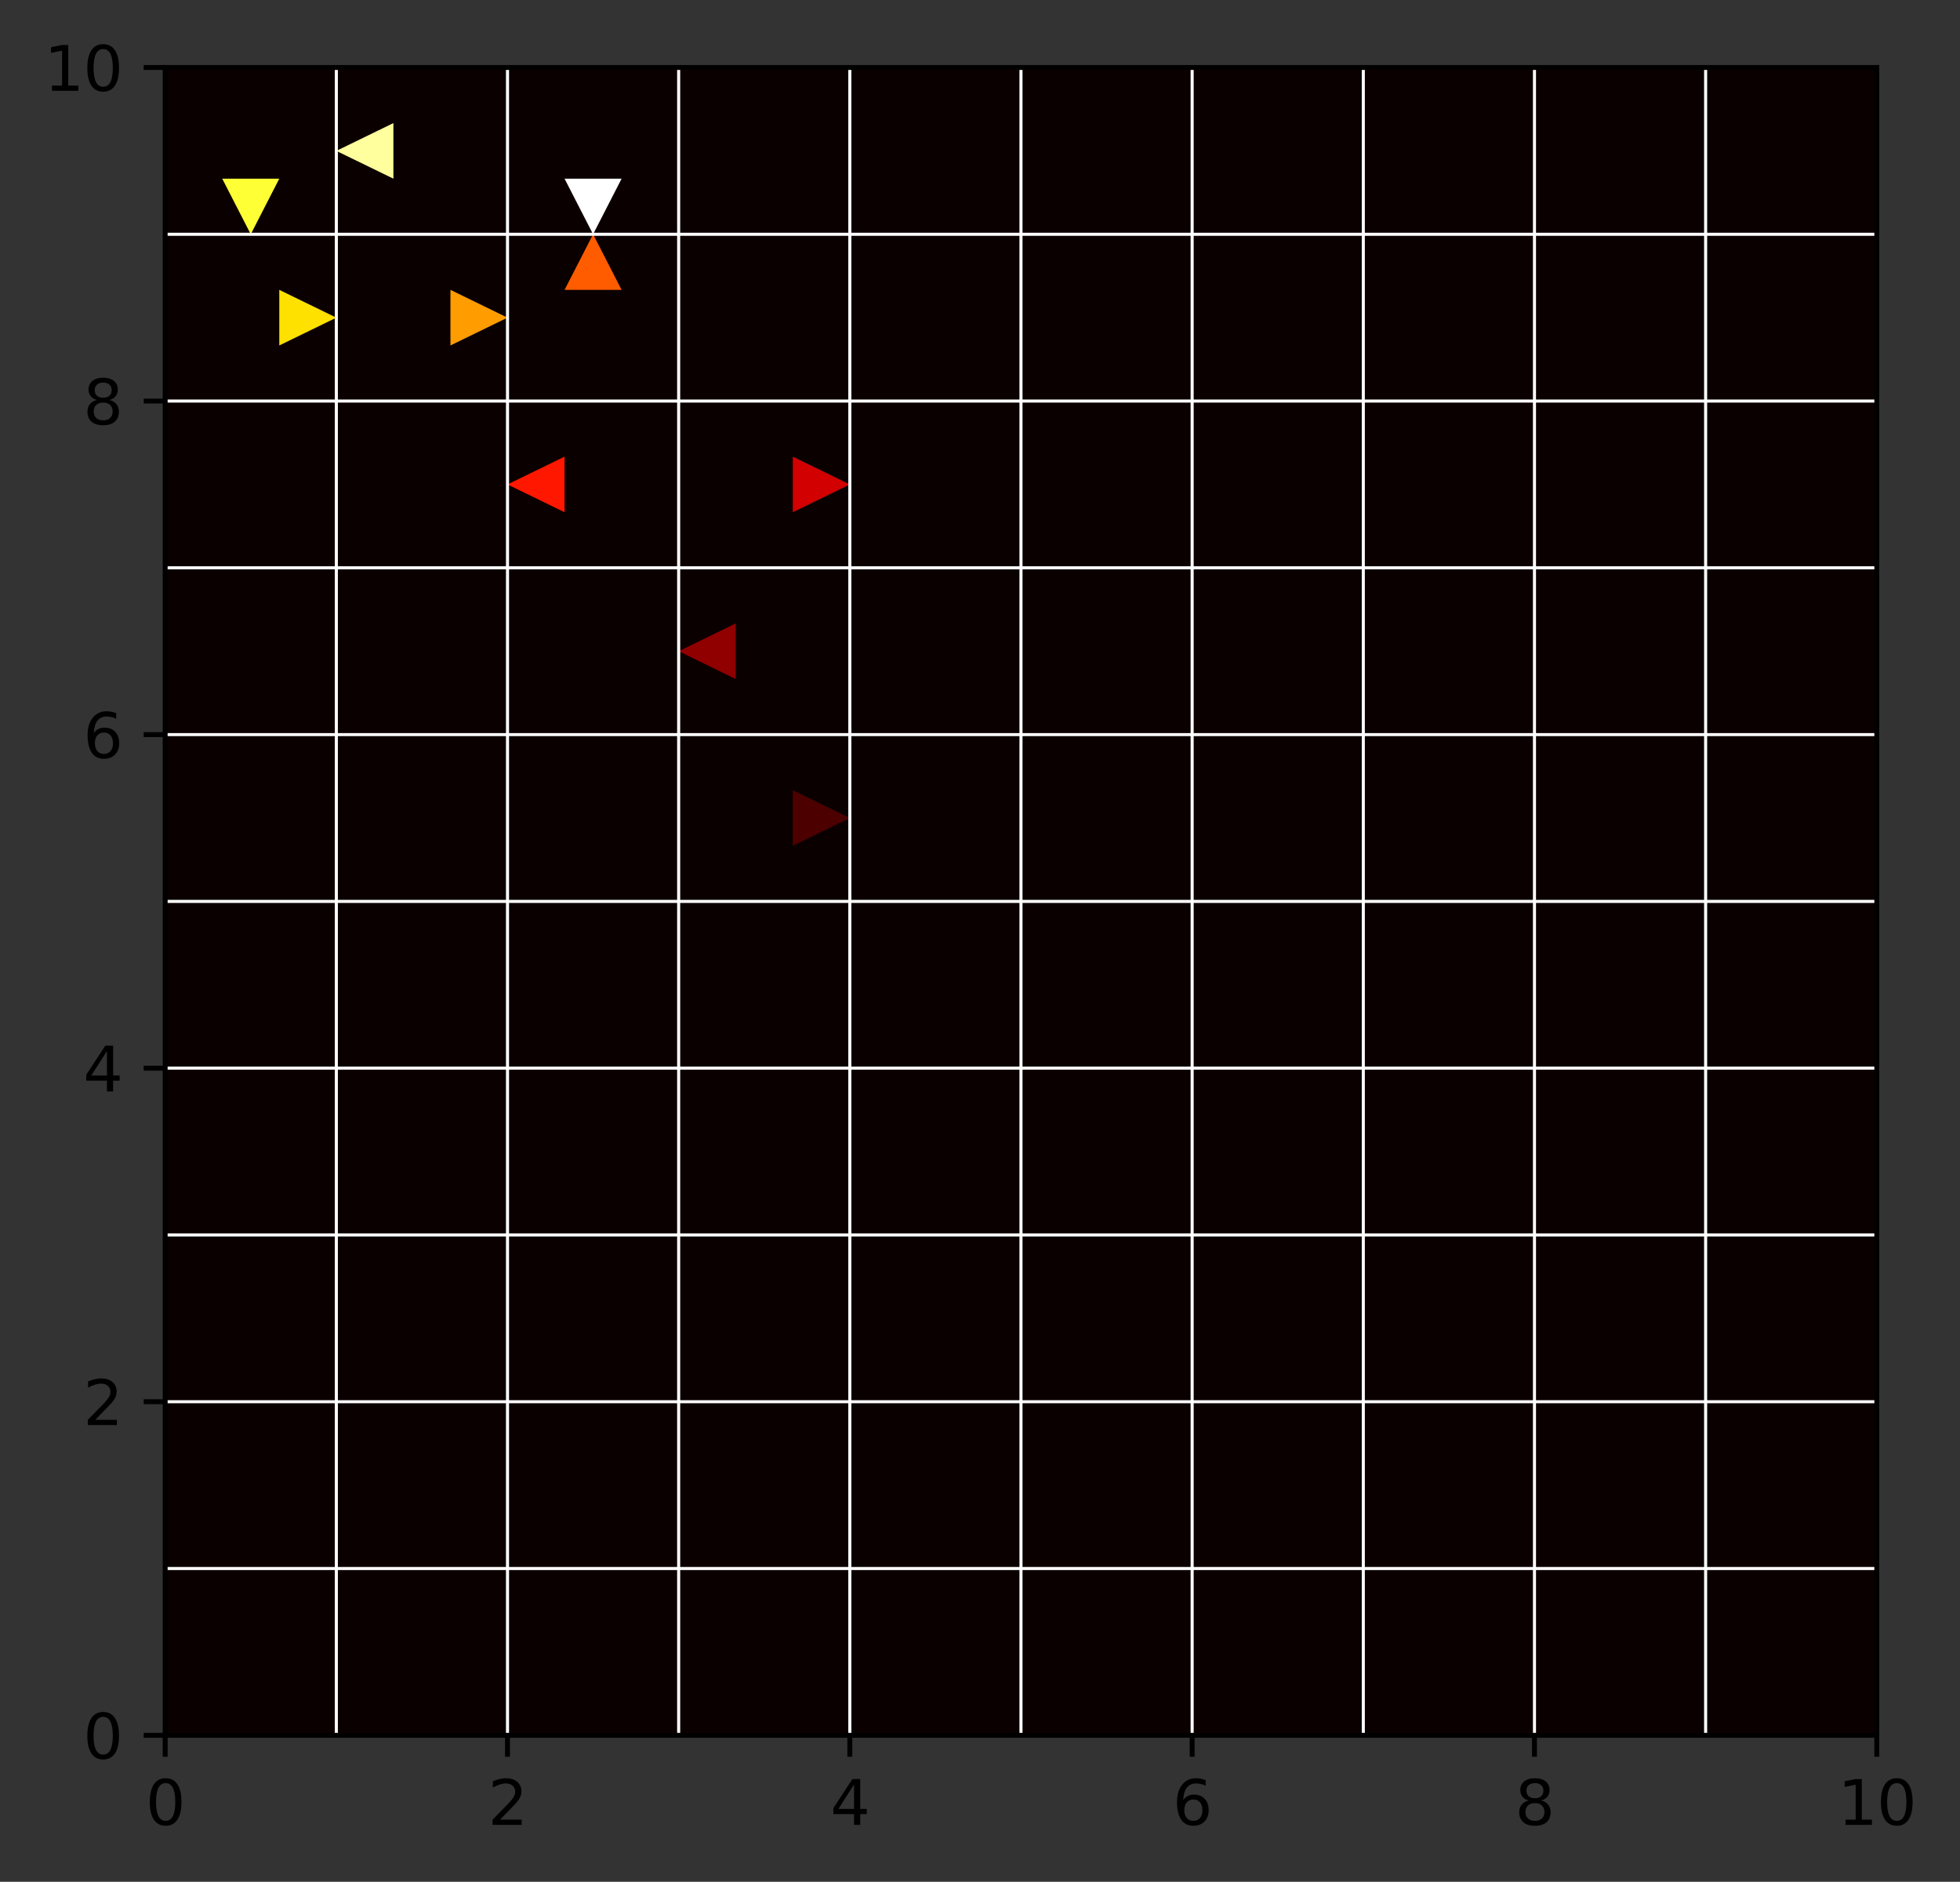 <?xml version="1.0" encoding="utf-8" standalone="no"?>
<!DOCTYPE svg PUBLIC "-//W3C//DTD SVG 1.1//EN"
  "http://www.w3.org/Graphics/SVG/1.1/DTD/svg11.dtd">
<svg height="306.677pt" version="1.1" viewBox="0 0 319.488 306.677" width="319.488pt" xmlns="http://www.w3.org/2000/svg" xmlns:xlink="http://www.w3.org/1999/xlink">
 <rect x="0" y="0" width="319.488" height="306.677" fill="#333333" stroke="none"/>
 <defs>
  <style type="text/css">*{stroke-linecap:butt;stroke-linejoin:round;}</style>
 </defs>
 <g id="figure_1">
  <g id="patch_1">
   <path d="M 0 306.677 
L 319.488 306.677 
L 319.488 0 
L 0 0 
z
" style="fill:none;"/>
  </g>
  <g id="axes_1">
   <g id="patch_2">
    <path d="M 26.925 282.799 
L 305.925 282.799 
L 305.925 10.999 
L 26.925 10.999 
z
" style="fill:none;"/>
   </g>
   <g id="PolyCollection_1">
    <path clip-path="url(#p36b7b55f39)" d="M 26.925 282.799 
L 26.925 255.619 
L 54.825 255.619 
L 54.825 282.799 
L 26.925 282.799 
z
" style="fill:#0b0000;"/>
    <path clip-path="url(#p36b7b55f39)" d="M 54.825 282.799 
L 54.825 255.619 
L 82.725 255.619 
L 82.725 282.799 
L 54.825 282.799 
z
" style="fill:#0b0000;"/>
    <path clip-path="url(#p36b7b55f39)" d="M 82.725 282.799 
L 82.725 255.619 
L 110.625 255.619 
L 110.625 282.799 
L 82.725 282.799 
z
" style="fill:#0b0000;"/>
    <path clip-path="url(#p36b7b55f39)" d="M 110.625 282.799 
L 110.625 255.619 
L 138.525 255.619 
L 138.525 282.799 
L 110.625 282.799 
z
" style="fill:#0b0000;"/>
    <path clip-path="url(#p36b7b55f39)" d="M 138.525 282.799 
L 138.525 255.619 
L 166.425 255.619 
L 166.425 282.799 
L 138.525 282.799 
z
" style="fill:#0b0000;"/>
    <path clip-path="url(#p36b7b55f39)" d="M 166.425 282.799 
L 166.425 255.619 
L 194.325 255.619 
L 194.325 282.799 
L 166.425 282.799 
z
" style="fill:#0b0000;"/>
    <path clip-path="url(#p36b7b55f39)" d="M 194.325 282.799 
L 194.325 255.619 
L 222.225 255.619 
L 222.225 282.799 
L 194.325 282.799 
z
" style="fill:#0b0000;"/>
    <path clip-path="url(#p36b7b55f39)" d="M 222.225 282.799 
L 222.225 255.619 
L 250.125 255.619 
L 250.125 282.799 
L 222.225 282.799 
z
" style="fill:#0b0000;"/>
    <path clip-path="url(#p36b7b55f39)" d="M 250.125 282.799 
L 250.125 255.619 
L 278.025 255.619 
L 278.025 282.799 
L 250.125 282.799 
z
" style="fill:#0b0000;"/>
    <path clip-path="url(#p36b7b55f39)" d="M 278.025 282.799 
L 278.025 255.619 
L 305.925 255.619 
L 305.925 282.799 
L 278.025 282.799 
z
" style="fill:#0b0000;"/>
    <path clip-path="url(#p36b7b55f39)" d="M 26.925 255.619 
L 26.925 228.439 
L 54.825 228.439 
L 54.825 255.619 
L 26.925 255.619 
z
" style="fill:#0b0000;"/>
    <path clip-path="url(#p36b7b55f39)" d="M 54.825 255.619 
L 54.825 228.439 
L 82.725 228.439 
L 82.725 255.619 
L 54.825 255.619 
z
" style="fill:#0b0000;"/>
    <path clip-path="url(#p36b7b55f39)" d="M 82.725 255.619 
L 82.725 228.439 
L 110.625 228.439 
L 110.625 255.619 
L 82.725 255.619 
z
" style="fill:#0b0000;"/>
    <path clip-path="url(#p36b7b55f39)" d="M 110.625 255.619 
L 110.625 228.439 
L 138.525 228.439 
L 138.525 255.619 
L 110.625 255.619 
z
" style="fill:#0b0000;"/>
    <path clip-path="url(#p36b7b55f39)" d="M 138.525 255.619 
L 138.525 228.439 
L 166.425 228.439 
L 166.425 255.619 
L 138.525 255.619 
z
" style="fill:#0b0000;"/>
    <path clip-path="url(#p36b7b55f39)" d="M 166.425 255.619 
L 166.425 228.439 
L 194.325 228.439 
L 194.325 255.619 
L 166.425 255.619 
z
" style="fill:#0b0000;"/>
    <path clip-path="url(#p36b7b55f39)" d="M 194.325 255.619 
L 194.325 228.439 
L 222.225 228.439 
L 222.225 255.619 
L 194.325 255.619 
z
" style="fill:#0b0000;"/>
    <path clip-path="url(#p36b7b55f39)" d="M 222.225 255.619 
L 222.225 228.439 
L 250.125 228.439 
L 250.125 255.619 
L 222.225 255.619 
z
" style="fill:#0b0000;"/>
    <path clip-path="url(#p36b7b55f39)" d="M 250.125 255.619 
L 250.125 228.439 
L 278.025 228.439 
L 278.025 255.619 
L 250.125 255.619 
z
" style="fill:#0b0000;"/>
    <path clip-path="url(#p36b7b55f39)" d="M 278.025 255.619 
L 278.025 228.439 
L 305.925 228.439 
L 305.925 255.619 
L 278.025 255.619 
z
" style="fill:#0b0000;"/>
    <path clip-path="url(#p36b7b55f39)" d="M 26.925 228.439 
L 26.925 201.259 
L 54.825 201.259 
L 54.825 228.439 
L 26.925 228.439 
z
" style="fill:#0b0000;"/>
    <path clip-path="url(#p36b7b55f39)" d="M 54.825 228.439 
L 54.825 201.259 
L 82.725 201.259 
L 82.725 228.439 
L 54.825 228.439 
z
" style="fill:#0b0000;"/>
    <path clip-path="url(#p36b7b55f39)" d="M 82.725 228.439 
L 82.725 201.259 
L 110.625 201.259 
L 110.625 228.439 
L 82.725 228.439 
z
" style="fill:#0b0000;"/>
    <path clip-path="url(#p36b7b55f39)" d="M 110.625 228.439 
L 110.625 201.259 
L 138.525 201.259 
L 138.525 228.439 
L 110.625 228.439 
z
" style="fill:#0b0000;"/>
    <path clip-path="url(#p36b7b55f39)" d="M 138.525 228.439 
L 138.525 201.259 
L 166.425 201.259 
L 166.425 228.439 
L 138.525 228.439 
z
" style="fill:#0b0000;"/>
    <path clip-path="url(#p36b7b55f39)" d="M 166.425 228.439 
L 166.425 201.259 
L 194.325 201.259 
L 194.325 228.439 
L 166.425 228.439 
z
" style="fill:#0b0000;"/>
    <path clip-path="url(#p36b7b55f39)" d="M 194.325 228.439 
L 194.325 201.259 
L 222.225 201.259 
L 222.225 228.439 
L 194.325 228.439 
z
" style="fill:#0b0000;"/>
    <path clip-path="url(#p36b7b55f39)" d="M 222.225 228.439 
L 222.225 201.259 
L 250.125 201.259 
L 250.125 228.439 
L 222.225 228.439 
z
" style="fill:#0b0000;"/>
    <path clip-path="url(#p36b7b55f39)" d="M 250.125 228.439 
L 250.125 201.259 
L 278.025 201.259 
L 278.025 228.439 
L 250.125 228.439 
z
" style="fill:#0b0000;"/>
    <path clip-path="url(#p36b7b55f39)" d="M 278.025 228.439 
L 278.025 201.259 
L 305.925 201.259 
L 305.925 228.439 
L 278.025 228.439 
z
" style="fill:#0b0000;"/>
    <path clip-path="url(#p36b7b55f39)" d="M 26.925 201.259 
L 26.925 174.079 
L 54.825 174.079 
L 54.825 201.259 
L 26.925 201.259 
z
" style="fill:#0b0000;"/>
    <path clip-path="url(#p36b7b55f39)" d="M 54.825 201.259 
L 54.825 174.079 
L 82.725 174.079 
L 82.725 201.259 
L 54.825 201.259 
z
" style="fill:#0b0000;"/>
    <path clip-path="url(#p36b7b55f39)" d="M 82.725 201.259 
L 82.725 174.079 
L 110.625 174.079 
L 110.625 201.259 
L 82.725 201.259 
z
" style="fill:#0b0000;"/>
    <path clip-path="url(#p36b7b55f39)" d="M 110.625 201.259 
L 110.625 174.079 
L 138.525 174.079 
L 138.525 201.259 
L 110.625 201.259 
z
" style="fill:#0b0000;"/>
    <path clip-path="url(#p36b7b55f39)" d="M 138.525 201.259 
L 138.525 174.079 
L 166.425 174.079 
L 166.425 201.259 
L 138.525 201.259 
z
" style="fill:#0b0000;"/>
    <path clip-path="url(#p36b7b55f39)" d="M 166.425 201.259 
L 166.425 174.079 
L 194.325 174.079 
L 194.325 201.259 
L 166.425 201.259 
z
" style="fill:#0b0000;"/>
    <path clip-path="url(#p36b7b55f39)" d="M 194.325 201.259 
L 194.325 174.079 
L 222.225 174.079 
L 222.225 201.259 
L 194.325 201.259 
z
" style="fill:#0b0000;"/>
    <path clip-path="url(#p36b7b55f39)" d="M 222.225 201.259 
L 222.225 174.079 
L 250.125 174.079 
L 250.125 201.259 
L 222.225 201.259 
z
" style="fill:#0b0000;"/>
    <path clip-path="url(#p36b7b55f39)" d="M 250.125 201.259 
L 250.125 174.079 
L 278.025 174.079 
L 278.025 201.259 
L 250.125 201.259 
z
" style="fill:#0b0000;"/>
    <path clip-path="url(#p36b7b55f39)" d="M 278.025 201.259 
L 278.025 174.079 
L 305.925 174.079 
L 305.925 201.259 
L 278.025 201.259 
z
" style="fill:#0b0000;"/>
    <path clip-path="url(#p36b7b55f39)" d="M 26.925 174.079 
L 26.925 146.899 
L 54.825 146.899 
L 54.825 174.079 
L 26.925 174.079 
z
" style="fill:#0b0000;"/>
    <path clip-path="url(#p36b7b55f39)" d="M 54.825 174.079 
L 54.825 146.899 
L 82.725 146.899 
L 82.725 174.079 
L 54.825 174.079 
z
" style="fill:#0b0000;"/>
    <path clip-path="url(#p36b7b55f39)" d="M 82.725 174.079 
L 82.725 146.899 
L 110.625 146.899 
L 110.625 174.079 
L 82.725 174.079 
z
" style="fill:#0b0000;"/>
    <path clip-path="url(#p36b7b55f39)" d="M 110.625 174.079 
L 110.625 146.899 
L 138.525 146.899 
L 138.525 174.079 
L 110.625 174.079 
z
" style="fill:#0b0000;"/>
    <path clip-path="url(#p36b7b55f39)" d="M 138.525 174.079 
L 138.525 146.899 
L 166.425 146.899 
L 166.425 174.079 
L 138.525 174.079 
z
" style="fill:#0b0000;"/>
    <path clip-path="url(#p36b7b55f39)" d="M 166.425 174.079 
L 166.425 146.899 
L 194.325 146.899 
L 194.325 174.079 
L 166.425 174.079 
z
" style="fill:#0b0000;"/>
    <path clip-path="url(#p36b7b55f39)" d="M 194.325 174.079 
L 194.325 146.899 
L 222.225 146.899 
L 222.225 174.079 
L 194.325 174.079 
z
" style="fill:#0b0000;"/>
    <path clip-path="url(#p36b7b55f39)" d="M 222.225 174.079 
L 222.225 146.899 
L 250.125 146.899 
L 250.125 174.079 
L 222.225 174.079 
z
" style="fill:#0b0000;"/>
    <path clip-path="url(#p36b7b55f39)" d="M 250.125 174.079 
L 250.125 146.899 
L 278.025 146.899 
L 278.025 174.079 
L 250.125 174.079 
z
" style="fill:#0b0000;"/>
    <path clip-path="url(#p36b7b55f39)" d="M 278.025 174.079 
L 278.025 146.899 
L 305.925 146.899 
L 305.925 174.079 
L 278.025 174.079 
z
" style="fill:#0b0000;"/>
    <path clip-path="url(#p36b7b55f39)" d="M 26.925 146.899 
L 26.925 119.719 
L 54.825 119.719 
L 54.825 146.899 
L 26.925 146.899 
z
" style="fill:#0b0000;"/>
    <path clip-path="url(#p36b7b55f39)" d="M 54.825 146.899 
L 54.825 119.719 
L 82.725 119.719 
L 82.725 146.899 
L 54.825 146.899 
z
" style="fill:#0b0000;"/>
    <path clip-path="url(#p36b7b55f39)" d="M 82.725 146.899 
L 82.725 119.719 
L 110.625 119.719 
L 110.625 146.899 
L 82.725 146.899 
z
" style="fill:#0b0000;"/>
    <path clip-path="url(#p36b7b55f39)" d="M 110.625 146.899 
L 110.625 119.719 
L 138.525 119.719 
L 138.525 146.899 
L 110.625 146.899 
z
" style="fill:#0b0000;"/>
    <path clip-path="url(#p36b7b55f39)" d="M 138.525 146.899 
L 138.525 119.719 
L 166.425 119.719 
L 166.425 146.899 
L 138.525 146.899 
z
" style="fill:#0b0000;"/>
    <path clip-path="url(#p36b7b55f39)" d="M 166.425 146.899 
L 166.425 119.719 
L 194.325 119.719 
L 194.325 146.899 
L 166.425 146.899 
z
" style="fill:#0b0000;"/>
    <path clip-path="url(#p36b7b55f39)" d="M 194.325 146.899 
L 194.325 119.719 
L 222.225 119.719 
L 222.225 146.899 
L 194.325 146.899 
z
" style="fill:#0b0000;"/>
    <path clip-path="url(#p36b7b55f39)" d="M 222.225 146.899 
L 222.225 119.719 
L 250.125 119.719 
L 250.125 146.899 
L 222.225 146.899 
z
" style="fill:#0b0000;"/>
    <path clip-path="url(#p36b7b55f39)" d="M 250.125 146.899 
L 250.125 119.719 
L 278.025 119.719 
L 278.025 146.899 
L 250.125 146.899 
z
" style="fill:#0b0000;"/>
    <path clip-path="url(#p36b7b55f39)" d="M 278.025 146.899 
L 278.025 119.719 
L 305.925 119.719 
L 305.925 146.899 
L 278.025 146.899 
z
" style="fill:#0b0000;"/>
    <path clip-path="url(#p36b7b55f39)" d="M 26.925 119.719 
L 26.925 92.539 
L 54.825 92.539 
L 54.825 119.719 
L 26.925 119.719 
z
" style="fill:#0b0000;"/>
    <path clip-path="url(#p36b7b55f39)" d="M 54.825 119.719 
L 54.825 92.539 
L 82.725 92.539 
L 82.725 119.719 
L 54.825 119.719 
z
" style="fill:#0b0000;"/>
    <path clip-path="url(#p36b7b55f39)" d="M 82.725 119.719 
L 82.725 92.539 
L 110.625 92.539 
L 110.625 119.719 
L 82.725 119.719 
z
" style="fill:#0b0000;"/>
    <path clip-path="url(#p36b7b55f39)" d="M 110.625 119.719 
L 110.625 92.539 
L 138.525 92.539 
L 138.525 119.719 
L 110.625 119.719 
z
" style="fill:#0b0000;"/>
    <path clip-path="url(#p36b7b55f39)" d="M 138.525 119.719 
L 138.525 92.539 
L 166.425 92.539 
L 166.425 119.719 
L 138.525 119.719 
z
" style="fill:#0b0000;"/>
    <path clip-path="url(#p36b7b55f39)" d="M 166.425 119.719 
L 166.425 92.539 
L 194.325 92.539 
L 194.325 119.719 
L 166.425 119.719 
z
" style="fill:#0b0000;"/>
    <path clip-path="url(#p36b7b55f39)" d="M 194.325 119.719 
L 194.325 92.539 
L 222.225 92.539 
L 222.225 119.719 
L 194.325 119.719 
z
" style="fill:#0b0000;"/>
    <path clip-path="url(#p36b7b55f39)" d="M 222.225 119.719 
L 222.225 92.539 
L 250.125 92.539 
L 250.125 119.719 
L 222.225 119.719 
z
" style="fill:#0b0000;"/>
    <path clip-path="url(#p36b7b55f39)" d="M 250.125 119.719 
L 250.125 92.539 
L 278.025 92.539 
L 278.025 119.719 
L 250.125 119.719 
z
" style="fill:#0b0000;"/>
    <path clip-path="url(#p36b7b55f39)" d="M 278.025 119.719 
L 278.025 92.539 
L 305.925 92.539 
L 305.925 119.719 
L 278.025 119.719 
z
" style="fill:#0b0000;"/>
    <path clip-path="url(#p36b7b55f39)" d="M 26.925 92.539 
L 26.925 65.359 
L 54.825 65.359 
L 54.825 92.539 
L 26.925 92.539 
z
" style="fill:#0b0000;"/>
    <path clip-path="url(#p36b7b55f39)" d="M 54.825 92.539 
L 54.825 65.359 
L 82.725 65.359 
L 82.725 92.539 
L 54.825 92.539 
z
" style="fill:#0b0000;"/>
    <path clip-path="url(#p36b7b55f39)" d="M 82.725 92.539 
L 82.725 65.359 
L 110.625 65.359 
L 110.625 92.539 
L 82.725 92.539 
z
" style="fill:#0b0000;"/>
    <path clip-path="url(#p36b7b55f39)" d="M 110.625 92.539 
L 110.625 65.359 
L 138.525 65.359 
L 138.525 92.539 
L 110.625 92.539 
z
" style="fill:#0b0000;"/>
    <path clip-path="url(#p36b7b55f39)" d="M 138.525 92.539 
L 138.525 65.359 
L 166.425 65.359 
L 166.425 92.539 
L 138.525 92.539 
z
" style="fill:#0b0000;"/>
    <path clip-path="url(#p36b7b55f39)" d="M 166.425 92.539 
L 166.425 65.359 
L 194.325 65.359 
L 194.325 92.539 
L 166.425 92.539 
z
" style="fill:#0b0000;"/>
    <path clip-path="url(#p36b7b55f39)" d="M 194.325 92.539 
L 194.325 65.359 
L 222.225 65.359 
L 222.225 92.539 
L 194.325 92.539 
z
" style="fill:#0b0000;"/>
    <path clip-path="url(#p36b7b55f39)" d="M 222.225 92.539 
L 222.225 65.359 
L 250.125 65.359 
L 250.125 92.539 
L 222.225 92.539 
z
" style="fill:#0b0000;"/>
    <path clip-path="url(#p36b7b55f39)" d="M 250.125 92.539 
L 250.125 65.359 
L 278.025 65.359 
L 278.025 92.539 
L 250.125 92.539 
z
" style="fill:#0b0000;"/>
    <path clip-path="url(#p36b7b55f39)" d="M 278.025 92.539 
L 278.025 65.359 
L 305.925 65.359 
L 305.925 92.539 
L 278.025 92.539 
z
" style="fill:#0b0000;"/>
    <path clip-path="url(#p36b7b55f39)" d="M 26.925 65.359 
L 26.925 38.179 
L 54.825 38.179 
L 54.825 65.359 
L 26.925 65.359 
z
" style="fill:#0b0000;"/>
    <path clip-path="url(#p36b7b55f39)" d="M 54.825 65.359 
L 54.825 38.179 
L 82.725 38.179 
L 82.725 65.359 
L 54.825 65.359 
z
" style="fill:#0b0000;"/>
    <path clip-path="url(#p36b7b55f39)" d="M 82.725 65.359 
L 82.725 38.179 
L 110.625 38.179 
L 110.625 65.359 
L 82.725 65.359 
z
" style="fill:#0b0000;"/>
    <path clip-path="url(#p36b7b55f39)" d="M 110.625 65.359 
L 110.625 38.179 
L 138.525 38.179 
L 138.525 65.359 
L 110.625 65.359 
z
" style="fill:#0b0000;"/>
    <path clip-path="url(#p36b7b55f39)" d="M 138.525 65.359 
L 138.525 38.179 
L 166.425 38.179 
L 166.425 65.359 
L 138.525 65.359 
z
" style="fill:#0b0000;"/>
    <path clip-path="url(#p36b7b55f39)" d="M 166.425 65.359 
L 166.425 38.179 
L 194.325 38.179 
L 194.325 65.359 
L 166.425 65.359 
z
" style="fill:#0b0000;"/>
    <path clip-path="url(#p36b7b55f39)" d="M 194.325 65.359 
L 194.325 38.179 
L 222.225 38.179 
L 222.225 65.359 
L 194.325 65.359 
z
" style="fill:#0b0000;"/>
    <path clip-path="url(#p36b7b55f39)" d="M 222.225 65.359 
L 222.225 38.179 
L 250.125 38.179 
L 250.125 65.359 
L 222.225 65.359 
z
" style="fill:#0b0000;"/>
    <path clip-path="url(#p36b7b55f39)" d="M 250.125 65.359 
L 250.125 38.179 
L 278.025 38.179 
L 278.025 65.359 
L 250.125 65.359 
z
" style="fill:#0b0000;"/>
    <path clip-path="url(#p36b7b55f39)" d="M 278.025 65.359 
L 278.025 38.179 
L 305.925 38.179 
L 305.925 65.359 
L 278.025 65.359 
z
" style="fill:#0b0000;"/>
    <path clip-path="url(#p36b7b55f39)" d="M 26.925 38.179 
L 26.925 10.999 
L 54.825 10.999 
L 54.825 38.179 
L 26.925 38.179 
z
" style="fill:#0b0000;"/>
    <path clip-path="url(#p36b7b55f39)" d="M 54.825 38.179 
L 54.825 10.999 
L 82.725 10.999 
L 82.725 38.179 
L 54.825 38.179 
z
" style="fill:#0b0000;"/>
    <path clip-path="url(#p36b7b55f39)" d="M 82.725 38.179 
L 82.725 10.999 
L 110.625 10.999 
L 110.625 38.179 
L 82.725 38.179 
z
" style="fill:#0b0000;"/>
    <path clip-path="url(#p36b7b55f39)" d="M 110.625 38.179 
L 110.625 10.999 
L 138.525 10.999 
L 138.525 38.179 
L 110.625 38.179 
z
" style="fill:#0b0000;"/>
    <path clip-path="url(#p36b7b55f39)" d="M 138.525 38.179 
L 138.525 10.999 
L 166.425 10.999 
L 166.425 38.179 
L 138.525 38.179 
z
" style="fill:#0b0000;"/>
    <path clip-path="url(#p36b7b55f39)" d="M 166.425 38.179 
L 166.425 10.999 
L 194.325 10.999 
L 194.325 38.179 
L 166.425 38.179 
z
" style="fill:#0b0000;"/>
    <path clip-path="url(#p36b7b55f39)" d="M 194.325 38.179 
L 194.325 10.999 
L 222.225 10.999 
L 222.225 38.179 
L 194.325 38.179 
z
" style="fill:#0b0000;"/>
    <path clip-path="url(#p36b7b55f39)" d="M 222.225 38.179 
L 222.225 10.999 
L 250.125 10.999 
L 250.125 38.179 
L 222.225 38.179 
z
" style="fill:#0b0000;"/>
    <path clip-path="url(#p36b7b55f39)" d="M 250.125 38.179 
L 250.125 10.999 
L 278.025 10.999 
L 278.025 38.179 
L 250.125 38.179 
z
" style="fill:#0b0000;"/>
    <path clip-path="url(#p36b7b55f39)" d="M 278.025 38.179 
L 278.025 10.999 
L 305.925 10.999 
L 305.925 38.179 
L 278.025 38.179 
z
" style="fill:#0b0000;"/>
   </g>
   <g id="PatchCollection_1">
    <path clip-path="url(#p36b7b55f39)" d="M 138.525 133.309 
L 129.225 128.779 
L 129.225 137.839 
z
" style="fill:#4c0000;"/>
    <path clip-path="url(#p36b7b55f39)" d="M 119.925 101.599 
L 110.625 106.129 
L 119.925 110.659 
z
" style="fill:#900000;"/>
    <path clip-path="url(#p36b7b55f39)" d="M 138.525 78.949 
L 129.225 74.419 
L 129.225 83.479 
z
" style="fill:#d20000;"/>
    <path clip-path="url(#p36b7b55f39)" d="M 92.025 74.419 
L 82.725 78.949 
L 92.025 83.479 
z
" style="fill:#ff1700;"/>
    <path clip-path="url(#p36b7b55f39)" d="M 101.325 47.239 
L 96.675 38.179 
L 92.025 47.239 
z
" style="fill:#ff5c00;"/>
    <path clip-path="url(#p36b7b55f39)" d="M 82.725 51.769 
L 73.425 47.239 
L 73.425 56.299 
z
" style="fill:#ff9d00;"/>
    <path clip-path="url(#p36b7b55f39)" d="M 54.825 51.769 
L 45.525 47.239 
L 45.525 56.299 
z
" style="fill:#ffe100;"/>
    <path clip-path="url(#p36b7b55f39)" d="M 45.525 29.119 
L 36.225 29.119 
L 40.875 38.179 
z
" style="fill:#ffff36;"/>
    <path clip-path="url(#p36b7b55f39)" d="M 64.125 20.059 
L 54.825 24.589 
L 64.125 29.119 
z
" style="fill:#ffff9d;"/>
    <path clip-path="url(#p36b7b55f39)" d="M 101.325 29.119 
L 92.025 29.119 
L 96.675 38.179 
z
" style="fill:#ffffff;"/>
   </g>
   <g id="matplotlib.axis_1">
    <g id="xtick_1">
     <g id="line2d_1">
      <defs>
       <path d="M 0 0 
L 0 3.5 
" id="md9e36cecef" style="stroke:#000000;stroke-width:0.8;"/>
      </defs>
      <g>
       <use style="stroke:#000000;stroke-width:0.8;" x="26.925" xlink:href="#md9e36cecef" y="282.799"/>
      </g>
     </g>
     <g id="text_1">
      <!-- 0 -->
      <g transform="translate(23.744 297.398)scale(0.1 -0.1)">
       <defs>
        <path d="M 2034 4250 
Q 1547 4250 1301 3770 
Q 1056 3291 1056 2328 
Q 1056 1369 1301 889 
Q 1547 409 2034 409 
Q 2525 409 2770 889 
Q 3016 1369 3016 2328 
Q 3016 3291 2770 3770 
Q 2525 4250 2034 4250 
z
M 2034 4750 
Q 2819 4750 3233 4129 
Q 3647 3509 3647 2328 
Q 3647 1150 3233 529 
Q 2819 -91 2034 -91 
Q 1250 -91 836 529 
Q 422 1150 422 2328 
Q 422 3509 836 4129 
Q 1250 4750 2034 4750 
z
" id="DejaVuSans-30" transform="scale(0.016)"/>
       </defs>
       <use xlink:href="#DejaVuSans-30"/>
      </g>
     </g>
    </g>
    <g id="xtick_2">
     <g id="line2d_2">
      <g>
       <use style="stroke:#000000;stroke-width:0.8;" x="82.725" xlink:href="#md9e36cecef" y="282.799"/>
      </g>
     </g>
     <g id="text_2">
      <!-- 2 -->
      <g transform="translate(79.544 297.398)scale(0.1 -0.1)">
       <defs>
        <path d="M 1228 531 
L 3431 531 
L 3431 0 
L 469 0 
L 469 531 
Q 828 903 1448 1529 
Q 2069 2156 2228 2338 
Q 2531 2678 2651 2914 
Q 2772 3150 2772 3378 
Q 2772 3750 2511 3984 
Q 2250 4219 1831 4219 
Q 1534 4219 1204 4116 
Q 875 4013 500 3803 
L 500 4441 
Q 881 4594 1212 4672 
Q 1544 4750 1819 4750 
Q 2544 4750 2975 4387 
Q 3406 4025 3406 3419 
Q 3406 3131 3298 2873 
Q 3191 2616 2906 2266 
Q 2828 2175 2409 1742 
Q 1991 1309 1228 531 
z
" id="DejaVuSans-32" transform="scale(0.016)"/>
       </defs>
       <use xlink:href="#DejaVuSans-32"/>
      </g>
     </g>
    </g>
    <g id="xtick_3">
     <g id="line2d_3">
      <g>
       <use style="stroke:#000000;stroke-width:0.8;" x="138.525" xlink:href="#md9e36cecef" y="282.799"/>
      </g>
     </g>
     <g id="text_3">
      <!-- 4 -->
      <g transform="translate(135.344 297.398)scale(0.1 -0.1)">
       <defs>
        <path d="M 2419 4116 
L 825 1625 
L 2419 1625 
L 2419 4116 
z
M 2253 4666 
L 3047 4666 
L 3047 1625 
L 3713 1625 
L 3713 1100 
L 3047 1100 
L 3047 0 
L 2419 0 
L 2419 1100 
L 313 1100 
L 313 1709 
L 2253 4666 
z
" id="DejaVuSans-34" transform="scale(0.016)"/>
       </defs>
       <use xlink:href="#DejaVuSans-34"/>
      </g>
     </g>
    </g>
    <g id="xtick_4">
     <g id="line2d_4">
      <g>
       <use style="stroke:#000000;stroke-width:0.8;" x="194.325" xlink:href="#md9e36cecef" y="282.799"/>
      </g>
     </g>
     <g id="text_4">
      <!-- 6 -->
      <g transform="translate(191.144 297.398)scale(0.1 -0.1)">
       <defs>
        <path d="M 2113 2584 
Q 1688 2584 1439 2293 
Q 1191 2003 1191 1497 
Q 1191 994 1439 701 
Q 1688 409 2113 409 
Q 2538 409 2786 701 
Q 3034 994 3034 1497 
Q 3034 2003 2786 2293 
Q 2538 2584 2113 2584 
z
M 3366 4563 
L 3366 3988 
Q 3128 4100 2886 4159 
Q 2644 4219 2406 4219 
Q 1781 4219 1451 3797 
Q 1122 3375 1075 2522 
Q 1259 2794 1537 2939 
Q 1816 3084 2150 3084 
Q 2853 3084 3261 2657 
Q 3669 2231 3669 1497 
Q 3669 778 3244 343 
Q 2819 -91 2113 -91 
Q 1303 -91 875 529 
Q 447 1150 447 2328 
Q 447 3434 972 4092 
Q 1497 4750 2381 4750 
Q 2619 4750 2861 4703 
Q 3103 4656 3366 4563 
z
" id="DejaVuSans-36" transform="scale(0.016)"/>
       </defs>
       <use xlink:href="#DejaVuSans-36"/>
      </g>
     </g>
    </g>
    <g id="xtick_5">
     <g id="line2d_5">
      <g>
       <use style="stroke:#000000;stroke-width:0.8;" x="250.125" xlink:href="#md9e36cecef" y="282.799"/>
      </g>
     </g>
     <g id="text_5">
      <!-- 8 -->
      <g transform="translate(246.944 297.398)scale(0.1 -0.1)">
       <defs>
        <path d="M 2034 2216 
Q 1584 2216 1326 1975 
Q 1069 1734 1069 1313 
Q 1069 891 1326 650 
Q 1584 409 2034 409 
Q 2484 409 2743 651 
Q 3003 894 3003 1313 
Q 3003 1734 2745 1975 
Q 2488 2216 2034 2216 
z
M 1403 2484 
Q 997 2584 770 2862 
Q 544 3141 544 3541 
Q 544 4100 942 4425 
Q 1341 4750 2034 4750 
Q 2731 4750 3128 4425 
Q 3525 4100 3525 3541 
Q 3525 3141 3298 2862 
Q 3072 2584 2669 2484 
Q 3125 2378 3379 2068 
Q 3634 1759 3634 1313 
Q 3634 634 3220 271 
Q 2806 -91 2034 -91 
Q 1263 -91 848 271 
Q 434 634 434 1313 
Q 434 1759 690 2068 
Q 947 2378 1403 2484 
z
M 1172 3481 
Q 1172 3119 1398 2916 
Q 1625 2713 2034 2713 
Q 2441 2713 2670 2916 
Q 2900 3119 2900 3481 
Q 2900 3844 2670 4047 
Q 2441 4250 2034 4250 
Q 1625 4250 1398 4047 
Q 1172 3844 1172 3481 
z
" id="DejaVuSans-38" transform="scale(0.016)"/>
       </defs>
       <use xlink:href="#DejaVuSans-38"/>
      </g>
     </g>
    </g>
    <g id="xtick_6">
     <g id="line2d_6">
      <g>
       <use style="stroke:#000000;stroke-width:0.8;" x="305.925" xlink:href="#md9e36cecef" y="282.799"/>
      </g>
     </g>
     <g id="text_6">
      <!-- 10 -->
      <g transform="translate(299.562 297.398)scale(0.1 -0.1)">
       <defs>
        <path d="M 794 531 
L 1825 531 
L 1825 4091 
L 703 3866 
L 703 4441 
L 1819 4666 
L 2450 4666 
L 2450 531 
L 3481 531 
L 3481 0 
L 794 0 
L 794 531 
z
" id="DejaVuSans-31" transform="scale(0.016)"/>
       </defs>
       <use xlink:href="#DejaVuSans-31"/>
       <use x="63.623" xlink:href="#DejaVuSans-30"/>
      </g>
     </g>
    </g>
   </g>
   <g id="matplotlib.axis_2">
    <g id="ytick_1">
     <g id="line2d_7">
      <defs>
       <path d="M 0 0 
L -3.5 0 
" id="m88503ecda4" style="stroke:#000000;stroke-width:0.8;"/>
      </defs>
      <g>
       <use style="stroke:#000000;stroke-width:0.8;" x="26.925" xlink:href="#m88503ecda4" y="282.799"/>
      </g>
     </g>
     <g id="text_7">
      <!-- 0 -->
      <g transform="translate(13.562 286.598)scale(0.1 -0.1)">
       <use xlink:href="#DejaVuSans-30"/>
      </g>
     </g>
    </g>
    <g id="ytick_2">
     <g id="line2d_8">
      <g>
       <use style="stroke:#000000;stroke-width:0.8;" x="26.925" xlink:href="#m88503ecda4" y="228.439"/>
      </g>
     </g>
     <g id="text_8">
      <!-- 2 -->
      <g transform="translate(13.562 232.238)scale(0.1 -0.1)">
       <use xlink:href="#DejaVuSans-32"/>
      </g>
     </g>
    </g>
    <g id="ytick_3">
     <g id="line2d_9">
      <g>
       <use style="stroke:#000000;stroke-width:0.8;" x="26.925" xlink:href="#m88503ecda4" y="174.079"/>
      </g>
     </g>
     <g id="text_9">
      <!-- 4 -->
      <g transform="translate(13.562 177.878)scale(0.1 -0.1)">
       <use xlink:href="#DejaVuSans-34"/>
      </g>
     </g>
    </g>
    <g id="ytick_4">
     <g id="line2d_10">
      <g>
       <use style="stroke:#000000;stroke-width:0.8;" x="26.925" xlink:href="#m88503ecda4" y="119.719"/>
      </g>
     </g>
     <g id="text_10">
      <!-- 6 -->
      <g transform="translate(13.562 123.518)scale(0.1 -0.1)">
       <use xlink:href="#DejaVuSans-36"/>
      </g>
     </g>
    </g>
    <g id="ytick_5">
     <g id="line2d_11">
      <g>
       <use style="stroke:#000000;stroke-width:0.8;" x="26.925" xlink:href="#m88503ecda4" y="65.359"/>
      </g>
     </g>
     <g id="text_11">
      <!-- 8 -->
      <g transform="translate(13.562 69.158)scale(0.1 -0.1)">
       <use xlink:href="#DejaVuSans-38"/>
      </g>
     </g>
    </g>
    <g id="ytick_6">
     <g id="line2d_12">
      <g>
       <use style="stroke:#000000;stroke-width:0.8;" x="26.925" xlink:href="#m88503ecda4" y="10.999"/>
      </g>
     </g>
     <g id="text_12">
      <!-- 10 -->
      <g transform="translate(7.2 14.798)scale(0.1 -0.1)">
       <use xlink:href="#DejaVuSans-31"/>
       <use x="63.623" xlink:href="#DejaVuSans-30"/>
      </g>
     </g>
    </g>
   </g>
   <g id="line2d_13">
    <path clip-path="url(#p36b7b55f39)" d="M 54.825 282.799 
L 54.825 10.999 
" style="fill:none;stroke:#ffffff;stroke-linecap:square;stroke-width:0.5;"/>
   </g>
   <g id="line2d_14">
    <path clip-path="url(#p36b7b55f39)" d="M 82.725 282.799 
L 82.725 10.999 
" style="fill:none;stroke:#ffffff;stroke-linecap:square;stroke-width:0.5;"/>
   </g>
   <g id="line2d_15">
    <path clip-path="url(#p36b7b55f39)" d="M 110.625 282.799 
L 110.625 10.999 
" style="fill:none;stroke:#ffffff;stroke-linecap:square;stroke-width:0.5;"/>
   </g>
   <g id="line2d_16">
    <path clip-path="url(#p36b7b55f39)" d="M 138.525 282.799 
L 138.525 10.999 
" style="fill:none;stroke:#ffffff;stroke-linecap:square;stroke-width:0.5;"/>
   </g>
   <g id="line2d_17">
    <path clip-path="url(#p36b7b55f39)" d="M 166.425 282.799 
L 166.425 10.999 
" style="fill:none;stroke:#ffffff;stroke-linecap:square;stroke-width:0.5;"/>
   </g>
   <g id="line2d_18">
    <path clip-path="url(#p36b7b55f39)" d="M 194.325 282.799 
L 194.325 10.999 
" style="fill:none;stroke:#ffffff;stroke-linecap:square;stroke-width:0.5;"/>
   </g>
   <g id="line2d_19">
    <path clip-path="url(#p36b7b55f39)" d="M 222.225 282.799 
L 222.225 10.999 
" style="fill:none;stroke:#ffffff;stroke-linecap:square;stroke-width:0.5;"/>
   </g>
   <g id="line2d_20">
    <path clip-path="url(#p36b7b55f39)" d="M 250.125 282.799 
L 250.125 10.999 
" style="fill:none;stroke:#ffffff;stroke-linecap:square;stroke-width:0.5;"/>
   </g>
   <g id="line2d_21">
    <path clip-path="url(#p36b7b55f39)" d="M 278.025 282.799 
L 278.025 10.999 
" style="fill:none;stroke:#ffffff;stroke-linecap:square;stroke-width:0.5;"/>
   </g>
   <g id="line2d_22">
    <path clip-path="url(#p36b7b55f39)" d="M 26.925 255.619 
L 305.925 255.619 
" style="fill:none;stroke:#ffffff;stroke-linecap:square;stroke-width:0.5;"/>
   </g>
   <g id="line2d_23">
    <path clip-path="url(#p36b7b55f39)" d="M 26.925 228.439 
L 305.925 228.439 
" style="fill:none;stroke:#ffffff;stroke-linecap:square;stroke-width:0.5;"/>
   </g>
   <g id="line2d_24">
    <path clip-path="url(#p36b7b55f39)" d="M 26.925 201.259 
L 305.925 201.259 
" style="fill:none;stroke:#ffffff;stroke-linecap:square;stroke-width:0.5;"/>
   </g>
   <g id="line2d_25">
    <path clip-path="url(#p36b7b55f39)" d="M 26.925 174.079 
L 305.925 174.079 
" style="fill:none;stroke:#ffffff;stroke-linecap:square;stroke-width:0.5;"/>
   </g>
   <g id="line2d_26">
    <path clip-path="url(#p36b7b55f39)" d="M 26.925 146.899 
L 305.925 146.899 
" style="fill:none;stroke:#ffffff;stroke-linecap:square;stroke-width:0.5;"/>
   </g>
   <g id="line2d_27">
    <path clip-path="url(#p36b7b55f39)" d="M 26.925 119.719 
L 305.925 119.719 
" style="fill:none;stroke:#ffffff;stroke-linecap:square;stroke-width:0.5;"/>
   </g>
   <g id="line2d_28">
    <path clip-path="url(#p36b7b55f39)" d="M 26.925 92.539 
L 305.925 92.539 
" style="fill:none;stroke:#ffffff;stroke-linecap:square;stroke-width:0.5;"/>
   </g>
   <g id="line2d_29">
    <path clip-path="url(#p36b7b55f39)" d="M 26.925 65.359 
L 305.925 65.359 
" style="fill:none;stroke:#ffffff;stroke-linecap:square;stroke-width:0.5;"/>
   </g>
   <g id="line2d_30">
    <path clip-path="url(#p36b7b55f39)" d="M 26.925 38.179 
L 305.925 38.179 
" style="fill:none;stroke:#ffffff;stroke-linecap:square;stroke-width:0.5;"/>
   </g>
   <g id="patch_3">
    <path d="M 26.925 282.799 
L 26.925 10.999 
" style="fill:none;stroke:#000000;stroke-linecap:square;stroke-linejoin:miter;stroke-width:0.8;"/>
   </g>
   <g id="patch_4">
    <path d="M 305.925 282.799 
L 305.925 10.999 
" style="fill:none;stroke:#000000;stroke-linecap:square;stroke-linejoin:miter;stroke-width:0.8;"/>
   </g>
   <g id="patch_5">
    <path d="M 26.925 282.799 
L 305.925 282.799 
" style="fill:none;stroke:#000000;stroke-linecap:square;stroke-linejoin:miter;stroke-width:0.8;"/>
   </g>
   <g id="patch_6">
    <path d="M 26.925 10.999 
L 305.925 10.999 
" style="fill:none;stroke:#000000;stroke-linecap:square;stroke-linejoin:miter;stroke-width:0.8;"/>
   </g>
  </g>
 </g>
 <defs>
  <clipPath id="p36b7b55f39">
   <rect height="271.8" width="279" x="26.925" y="10.999"/>
  </clipPath>
 </defs>
</svg>

